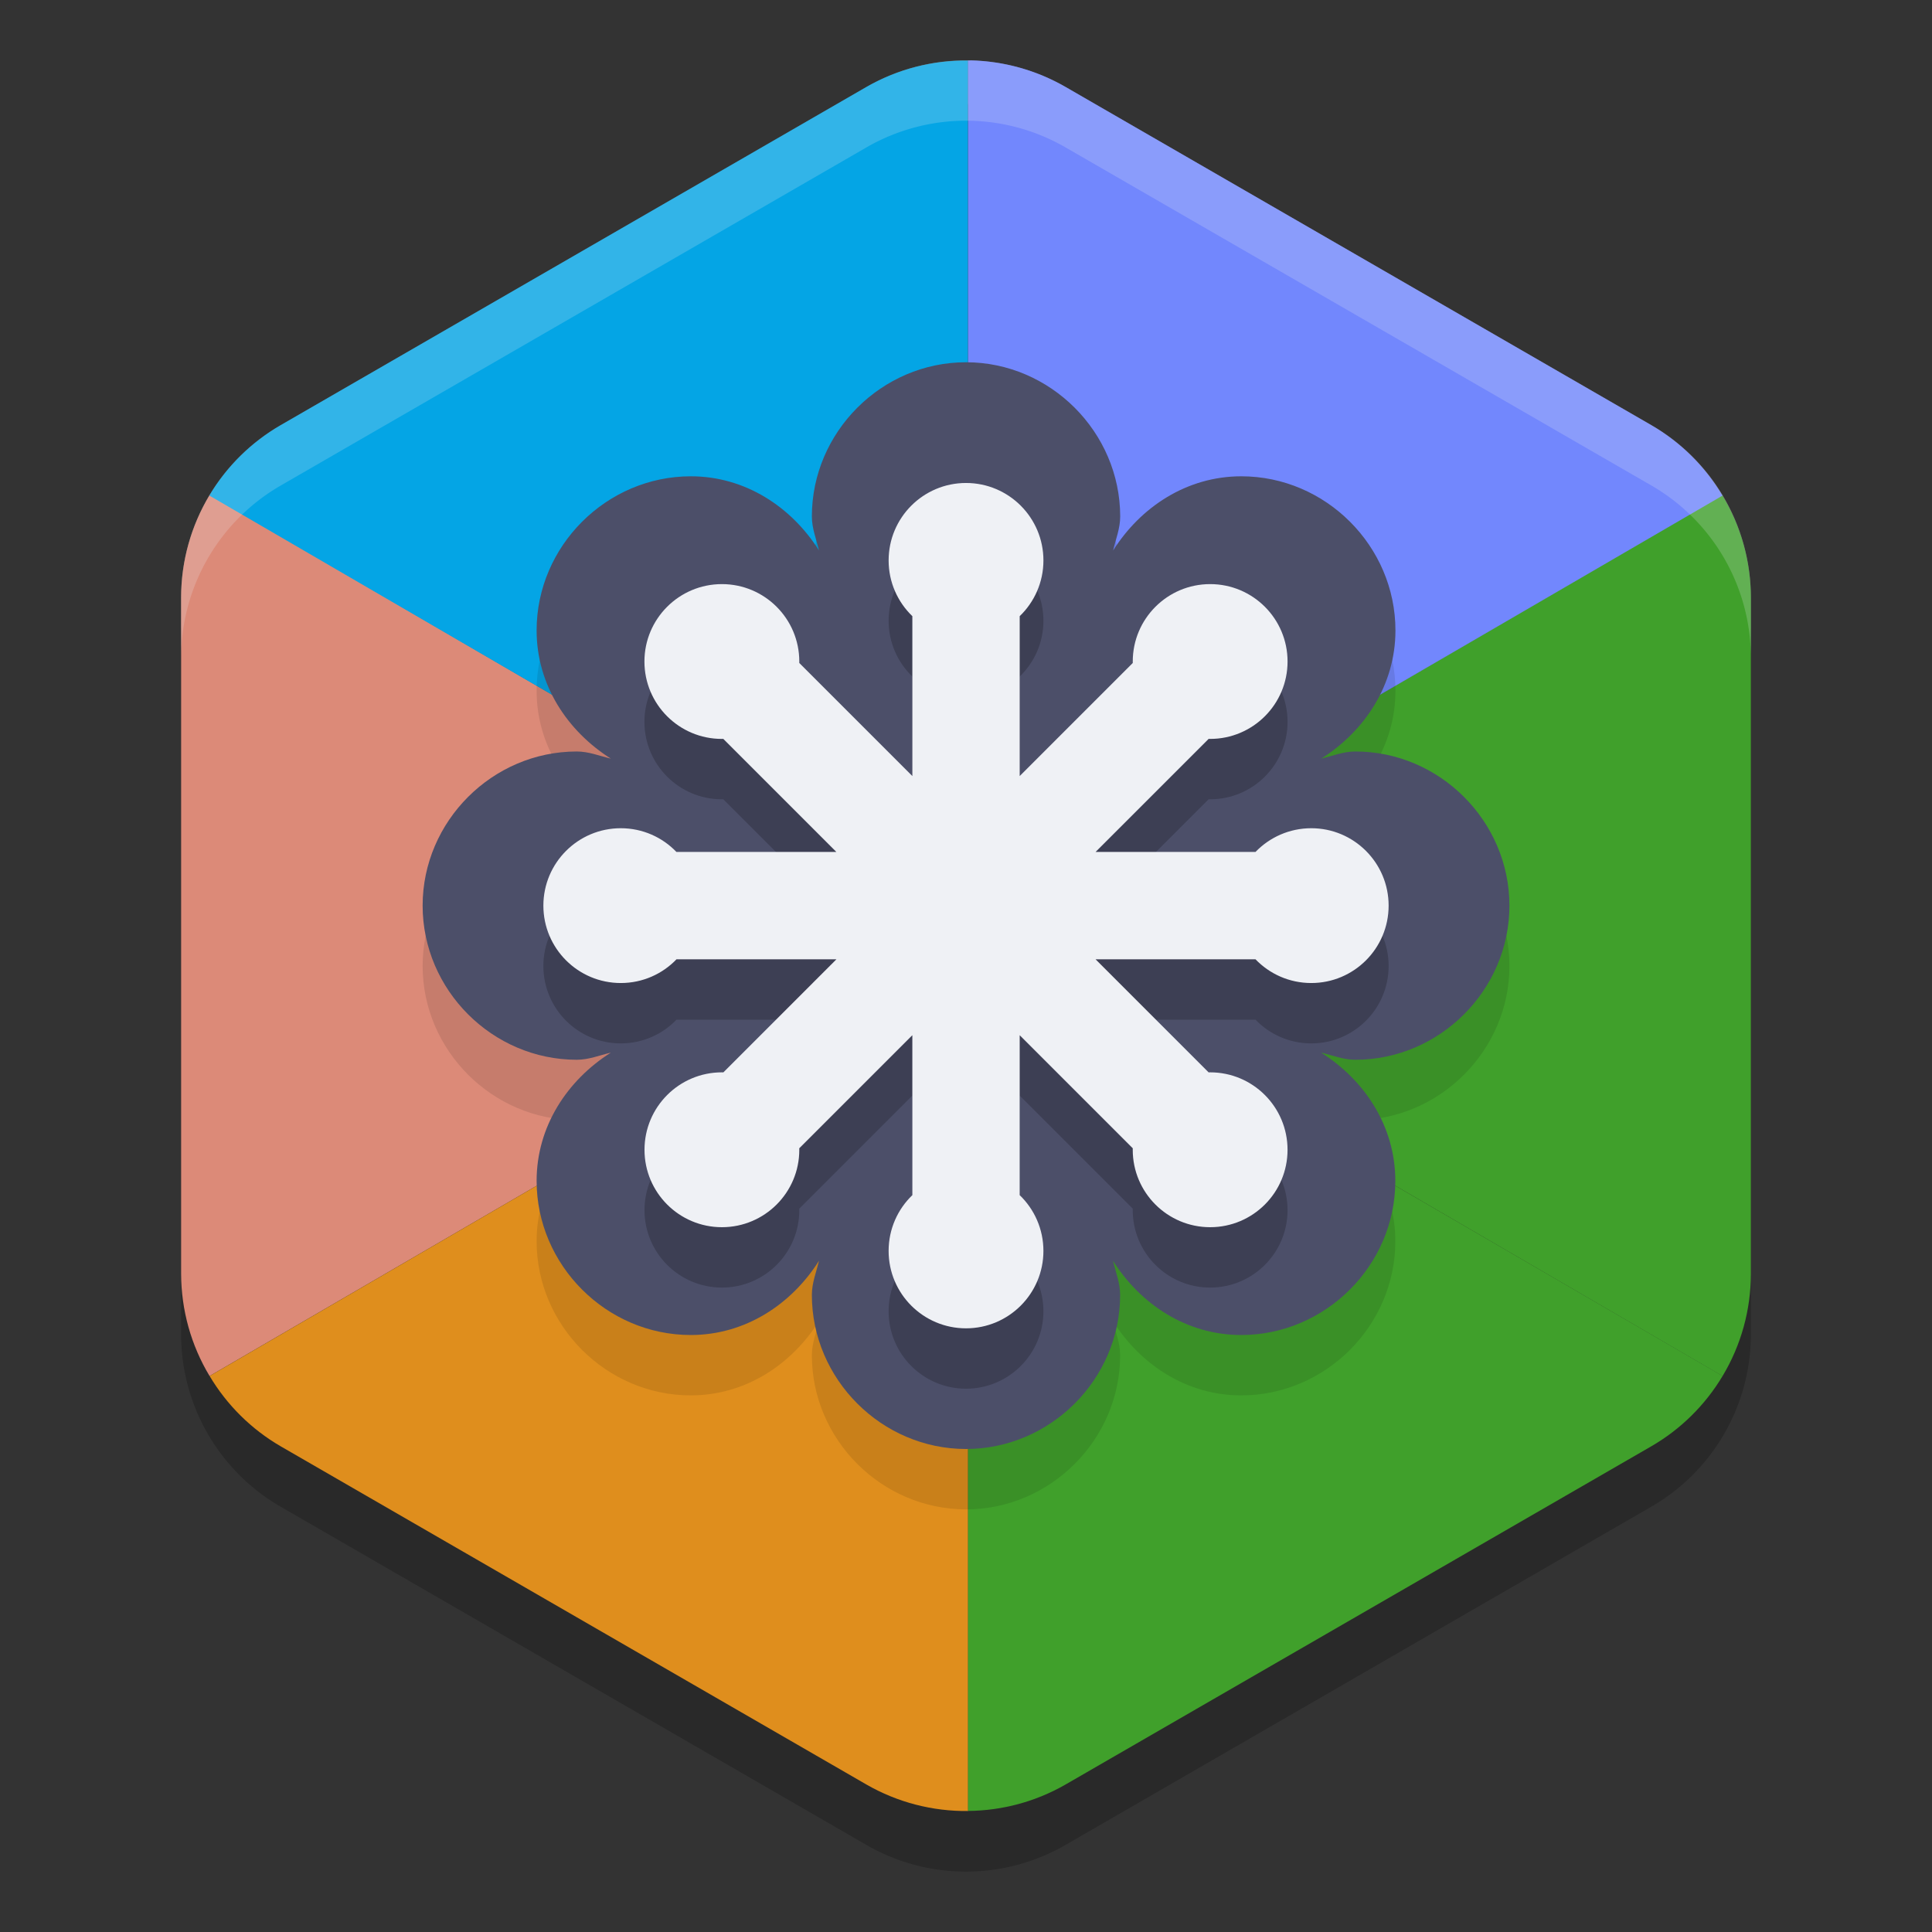 <svg xmlns="http://www.w3.org/2000/svg" width="32" height="32" version="1">
 <rect width="100%" height="100%" fill="#333333" stroke="none"/>
 <path style="opacity:0.2" d="M 16.078,2.001 A 3.297,3.297 0 0 0 14.351,2.441 L 4.649,8.042 A 3.297,3.297 0 0 0 3,10.898 v 11.203 a 3.297,3.297 0 0 0 1.649,2.855 l 9.702,5.602 a 3.297,3.297 0 0 0 3.297,0 l 9.702,-5.602 A 3.297,3.297 0 0 0 29,22.101 V 10.898 A 3.297,3.297 0 0 0 27.351,8.042 L 17.649,2.441 A 3.297,3.297 0 0 0 16.078,2.001 Z"/>
 <path style="opacity:0.2;fill:#eff1f5" d="M 16.077,1.002 A 3.297,3.297 0 0 0 14.351,1.44 L 4.649,7.042 A 3.297,3.297 0 0 0 3,9.898 V 10.623 A 3.297,3.297 0 0 1 4.649,7.767 L 14.351,2.165 a 3.297,3.297 0 0 1 1.727,-0.439 3.297,3.297 0 0 1 1.571,0.439 l 9.702,5.602 A 3.297,3.297 0 0 1 29,10.623 V 9.898 A 3.297,3.297 0 0 0 27.351,7.042 L 17.649,1.44 a 3.297,3.297 0 0 0 -1.572,-0.439 z"/>
 <path style="fill:#dc8a78" d="M 3.474,8.196 C 3.164,8.71 3,9.298 3,9.898 V 21.102 c 0.002,0.595 0.164,1.179 0.471,1.689 L 9.918,19.041 16,15.5 9.918,11.956 Z"/>
 <path style="fill:#df8e1d" d="m 9.918,19.041 -6.446,3.75 c 0.287,0.482 0.692,0.883 1.178,1.165 l 9.702,5.602 c 0.512,0.294 1.093,0.445 1.683,0.438 V 22.768 L 16,15.5 Z"/>
 <path style="fill:#40a02b" d="M 28.523,8.198 22.082,11.956 16,15.5 l 6.082,3.541 6.449,3.751 C 28.838,22.281 28.999,21.697 29,21.102 V 9.898 C 28.999,9.299 28.834,8.711 28.523,8.198 Z"/>
 <path style="fill:#40a02b" d="M 22.082,19.041 16,15.5 l 0.034,7.268 v 7.227 c 0.567,-0.005 1.123,-0.155 1.615,-0.438 l 9.702,-5.602 c 0.486,-0.281 0.893,-0.683 1.181,-1.165 z"/>
 <path style="fill:#04a5e5" d="M 16.034,1.003 C 15.444,0.996 14.863,1.147 14.351,1.44 L 4.649,7.042 C 4.162,7.324 3.755,7.725 3.467,8.208 L 9.918,11.959 16,15.5 16.034,8.232 Z"/>
 <path style="fill:#7287fd" d="m 16.078,1 v 0.001 c -0.015,3.754e-4 -0.029,8.483e-4 -0.044,0.001 V 8.232 L 16,15.5 22.082,11.959 28.53,8.209 C 28.243,7.726 27.837,7.324 27.351,7.042 L 17.649,1.44 C 17.17,1.164 16.63,1.013 16.078,1 Z"/>
 <path style="opacity:0.1" d="m 16,7 c -1.397,0 -2.553,1.157 -2.553,2.554 0,0.199 0.074,0.376 0.118,0.563 C 13.11,9.398 12.345,8.889 11.442,8.889 c -1.397,0 -2.554,1.156 -2.554,2.553 0,0.903 0.51,1.668 1.229,2.123 C 9.929,13.521 9.752,13.447 9.553,13.447 8.156,13.447 7,14.603 7,16 c 0,1.397 1.156,2.553 2.553,2.553 0.199,0 0.376,-0.074 0.564,-0.118 -0.719,0.455 -1.229,1.221 -1.229,2.124 0,1.396 1.156,2.553 2.553,2.553 0.904,0 1.67,-0.51 2.124,-1.23 -0.044,0.188 -0.118,0.366 -0.118,0.565 C 13.447,23.844 14.603,25 16,25 c 1.396,0 2.553,-1.156 2.553,-2.553 0,-0.199 -0.074,-0.376 -0.118,-0.564 0.454,0.719 1.219,1.229 2.123,1.229 1.397,0 2.553,-1.156 2.553,-2.553 0,-0.904 -0.509,-1.67 -1.229,-2.124 0.188,0.044 0.367,0.118 0.567,0.118 1.396,0 2.552,-1.156 2.552,-2.553 0,-1.397 -1.155,-2.553 -2.552,-2.553 -0.2,0 -0.378,0.074 -0.565,0.118 0.719,-0.454 1.229,-1.22 1.229,-2.123 0,-1.397 -1.156,-2.553 -2.553,-2.553 -0.904,0 -1.67,0.51 -2.124,1.23 0.044,-0.188 0.118,-0.366 0.118,-0.565 C 18.553,8.157 17.396,7 16,7 Z"/>
 <path style="fill:#4c4f69" d="m 16,6 c -1.397,0 -2.553,1.157 -2.553,2.554 0,0.199 0.074,0.376 0.118,0.563 C 13.11,8.398 12.345,7.889 11.442,7.889 c -1.397,0 -2.554,1.156 -2.554,2.553 0,0.903 0.51,1.668 1.229,2.123 C 9.929,12.521 9.752,12.447 9.553,12.447 8.156,12.447 7,13.603 7,15 c 0,1.397 1.156,2.553 2.553,2.553 0.199,0 0.376,-0.074 0.564,-0.118 -0.719,0.455 -1.229,1.221 -1.229,2.124 0,1.396 1.156,2.553 2.553,2.553 0.904,0 1.67,-0.51 2.124,-1.23 -0.044,0.188 -0.118,0.366 -0.118,0.565 C 13.447,22.844 14.603,24 16,24 c 1.396,0 2.553,-1.156 2.553,-2.553 0,-0.199 -0.074,-0.376 -0.118,-0.564 0.454,0.719 1.219,1.229 2.123,1.229 1.397,0 2.553,-1.156 2.553,-2.553 0,-0.904 -0.509,-1.67 -1.229,-2.124 0.188,0.044 0.367,0.118 0.567,0.118 1.396,0 2.552,-1.156 2.552,-2.553 0,-1.397 -1.155,-2.553 -2.552,-2.553 -0.2,0 -0.378,0.074 -0.565,0.118 0.719,-0.454 1.229,-1.22 1.229,-2.123 0,-1.397 -1.156,-2.553 -2.553,-2.553 -0.904,0 -1.67,0.51 -2.124,1.23 0.044,-0.188 0.118,-0.366 0.118,-0.565 C 18.553,7.157 17.396,6 16,6 Z"/>
 <path style="opacity:0.2" d="m 18.146,16.889 h 2.649 c 0.233,0.242 0.56,0.393 0.924,0.393 0.707,0 1.281,-0.574 1.281,-1.282 0,-0.708 -0.574,-1.282 -1.281,-1.282 -0.363,0 -0.691,0.151 -0.924,0.393 h -2.649 l 1.873,-1.873 c 0.009,0 0.016,7e-4 0.025,7e-4 0.708,0 1.282,-0.574 1.282,-1.282 0,-0.708 -0.574,-1.282 -1.282,-1.282 -0.708,0 -1.282,0.574 -1.282,1.282 0,0.008 4.73e-4,0.016 4.73e-4,0.024 l -1.873,1.873 v -2.648 c 0.242,-0.233 0.393,-0.561 0.393,-0.923 0,-0.709 -0.575,-1.283 -1.282,-1.283 -0.708,0 -1.282,0.574 -1.282,1.283 0,0.363 0.151,0.69 0.393,0.923 v 2.648 l -1.873,-1.873 c 0,-0.008 3.8e-4,-0.017 3.8e-4,-0.024 0,-0.708 -0.574,-1.282 -1.282,-1.282 -0.708,0 -1.283,0.574 -1.283,1.282 0,0.708 0.574,1.282 1.282,1.282 0.008,0 0.016,-7e-4 0.024,-7e-4 l 1.873,1.873 h -2.649 C 10.972,14.869 10.645,14.718 10.282,14.718 9.574,14.718 9,15.292 9,16 c 0,0.708 0.574,1.282 1.282,1.282 0.363,0 0.691,-0.151 0.923,-0.393 h 2.649 l -1.873,1.873 c -0.008,0 -0.016,-7e-4 -0.024,-7e-4 -0.708,0 -1.282,0.574 -1.282,1.283 0,0.708 0.574,1.282 1.282,1.282 0.708,0 1.282,-0.574 1.282,-1.282 0,-0.009 -7e-4,-0.017 -7e-4,-0.025 l 1.873,-1.873 v 2.649 c -0.242,0.233 -0.393,0.56 -0.393,0.924 0,0.708 0.574,1.282 1.282,1.282 0.707,0 1.282,-0.574 1.282,-1.282 0,-0.363 -0.151,-0.691 -0.393,-0.924 v -2.649 l 1.873,1.873 c 0,0.008 -5.68e-4,0.016 -5.68e-4,0.025 0,0.708 0.574,1.282 1.282,1.282 0.708,0 1.282,-0.574 1.282,-1.282 0,-0.709 -0.574,-1.283 -1.282,-1.283 -0.009,0 -0.016,7e-4 -0.025,7e-4 z"/>
 <path style="fill:#eff1f5" d="m 18.146,15.889 h 2.649 c 0.233,0.242 0.56,0.393 0.924,0.393 0.707,0 1.281,-0.574 1.281,-1.282 0,-0.708 -0.574,-1.282 -1.281,-1.282 -0.363,0 -0.691,0.151 -0.924,0.393 h -2.649 l 1.873,-1.873 c 0.009,0 0.016,7e-4 0.025,7e-4 0.708,0 1.282,-0.574 1.282,-1.282 0,-0.708 -0.574,-1.282 -1.282,-1.282 -0.708,0 -1.282,0.574 -1.282,1.282 0,0.008 4.73e-4,0.016 4.73e-4,0.024 l -1.873,1.873 v -2.648 c 0.242,-0.233 0.393,-0.561 0.393,-0.923 0,-0.709 -0.575,-1.283 -1.282,-1.283 -0.708,0 -1.282,0.574 -1.282,1.283 0,0.363 0.151,0.69 0.393,0.923 v 2.648 l -1.873,-1.873 c 0,-0.008 3.8e-4,-0.017 3.8e-4,-0.024 0,-0.708 -0.574,-1.282 -1.282,-1.282 -0.708,0 -1.283,0.574 -1.283,1.282 0,0.708 0.574,1.282 1.282,1.282 0.008,0 0.016,-7e-4 0.024,-7e-4 l 1.873,1.873 h -2.649 C 10.972,13.869 10.645,13.718 10.282,13.718 9.574,13.718 9,14.292 9,15 c 0,0.708 0.574,1.282 1.282,1.282 0.363,0 0.691,-0.151 0.923,-0.393 h 2.649 l -1.873,1.873 c -0.008,0 -0.016,-7e-4 -0.024,-7e-4 -0.708,0 -1.282,0.574 -1.282,1.283 0,0.708 0.574,1.282 1.282,1.282 0.708,0 1.282,-0.574 1.282,-1.282 0,-0.009 -7e-4,-0.017 -7e-4,-0.025 l 1.873,-1.873 v 2.649 c -0.242,0.233 -0.393,0.56 -0.393,0.924 0,0.708 0.574,1.282 1.282,1.282 0.707,0 1.282,-0.574 1.282,-1.282 0,-0.363 -0.151,-0.691 -0.393,-0.924 v -2.649 l 1.873,1.873 c 0,0.008 -5.68e-4,0.016 -5.68e-4,0.025 0,0.708 0.574,1.282 1.282,1.282 0.708,0 1.282,-0.574 1.282,-1.282 0,-0.709 -0.574,-1.283 -1.282,-1.283 -0.009,0 -0.016,7e-4 -0.025,7e-4 z"/>
 <path style="opacity:0.2;fill:#eff1f5" d="M 16.078 1 A 3.297 3.297 0 0 0 14.352 1.441 L 4.648 7.043 A 3.297 3.297 0 0 0 3 9.898 L 3 10.898 A 3.297 3.297 0 0 1 4.648 8.043 L 14.352 2.441 A 3.297 3.297 0 0 1 16.078 2 A 3.297 3.297 0 0 1 17.648 2.441 L 27.352 8.041 A 3.297 3.297 0 0 1 29 10.898 L 29 9.898 A 3.297 3.297 0 0 0 27.352 7.041 L 17.648 1.441 A 3.297 3.297 0 0 0 16.078 1 z"/>
</svg>
